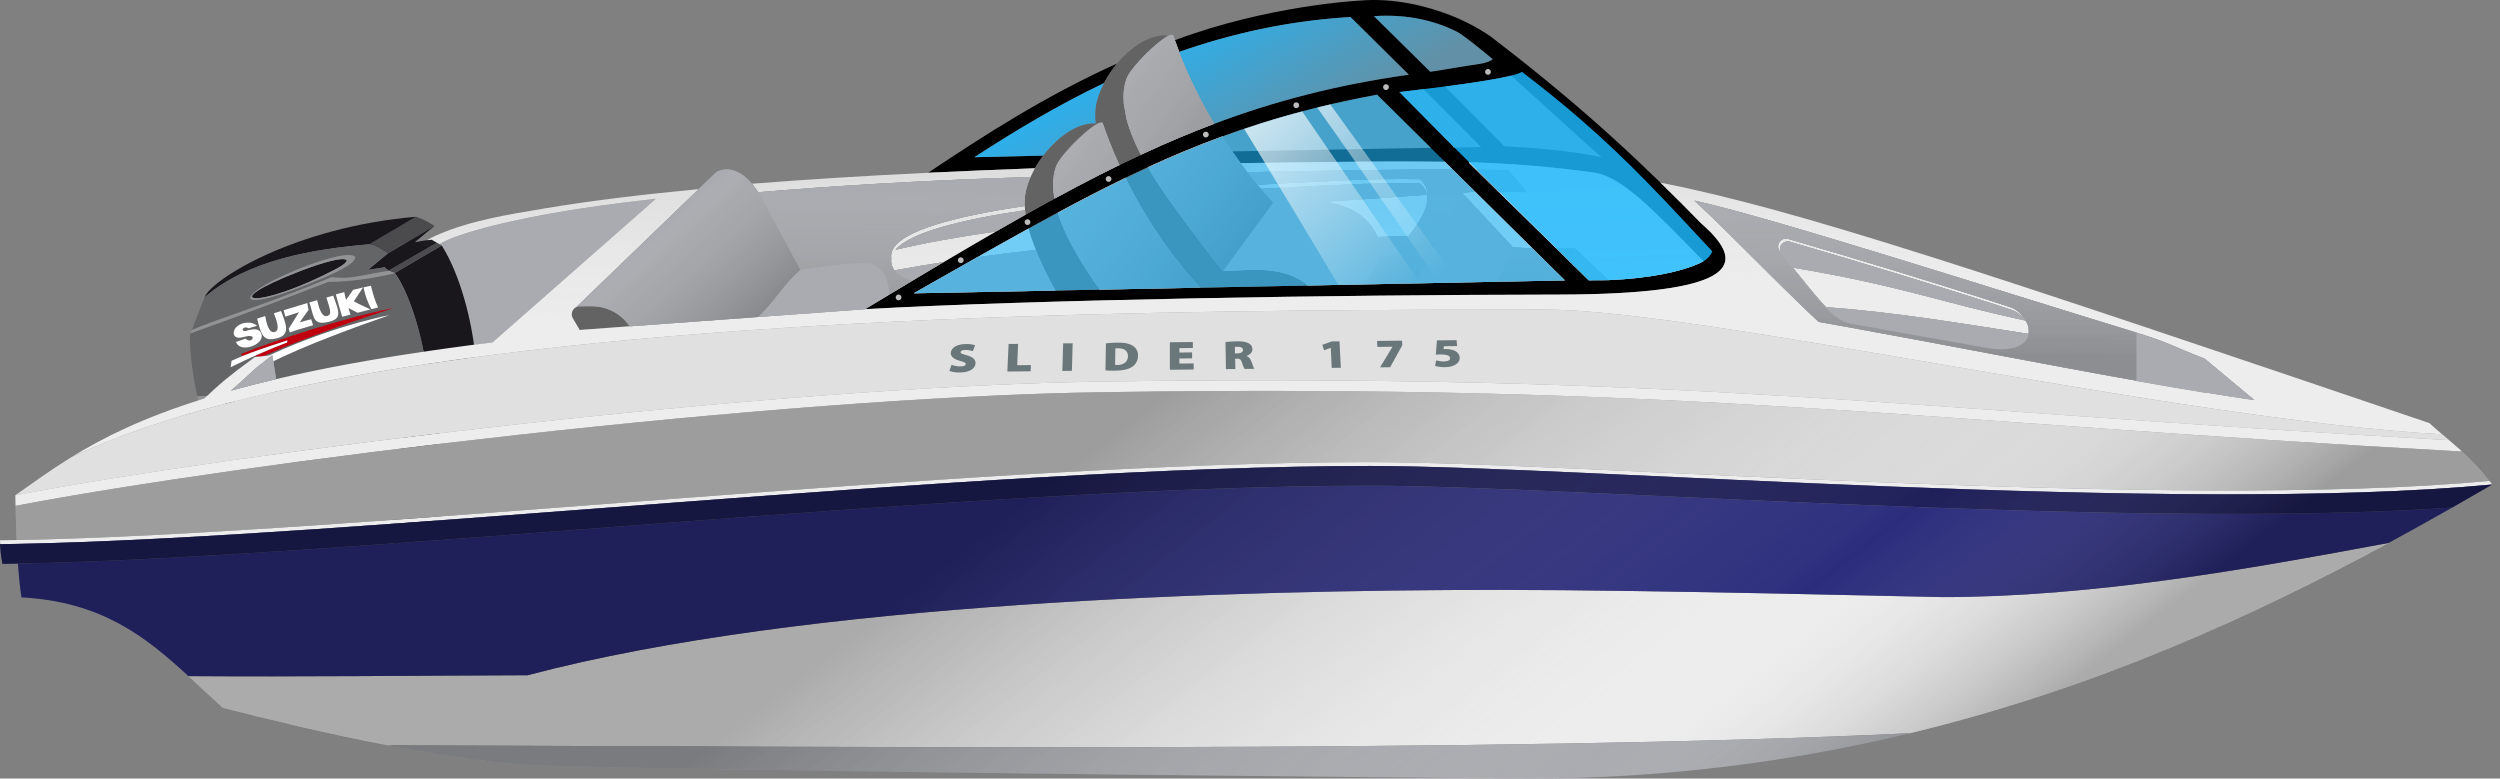 <svg width="289" height="90" viewBox="0 0 289 90" fill="none" xmlns="http://www.w3.org/2000/svg">
<rect x="0" y="0" width="289" height="90" fill="#808080" stroke="none"/>
<path d="M75.808 22.984C70.206 23.614 64.597 24.372 59.089 25.593C56.995 26.055 54.909 26.589 52.881 27.29C52.005 27.589 51.163 27.98 50.37 28.457C50.571 28.595 45.454 31.403 45.638 31.554C45.881 31.749 49.155 40.34 49.379 40.553L56.932 39.581L67.007 30.726L75.808 22.984Z" fill="#A9ABB0"/>
<path d="M50.497 28.051L44.921 31.271C44.941 31.282 44.994 31.311 45.014 31.32C45.077 31.353 45.165 31.39 45.228 31.417C45.362 31.469 45.503 31.515 45.632 31.552L51.051 28.376L50.497 28.051Z" fill="#4B4B4D"/>
<path d="M50.228 26.112C49.631 25.753 49.275 25.48 48.091 25.044L42.681 28.236C43.493 28.521 43.806 28.684 44.819 29.304L50.228 26.112Z" fill="#4B4B4D"/>
<path d="M54.921 41.012L55.072 42.747C55.022 42.168 54.973 41.589 54.921 41.012Z" fill="#1A171C"/>
<path d="M47.798 48.658C45.256 52.102 44.646 56.471 45.228 60.735L51.016 59.787L45.227 60.736C45.481 62.153 45.58 62.698 45.614 62.886V62.896V62.908V62.934V62.95V62.959V62.975L51.026 59.783C50.031 55.151 49.888 50.101 52.431 46.115C50.346 47.359 49.811 47.742 47.798 48.658ZM45.617 62.91V62.923V62.91Z" fill="#1A171C"/>
<path d="M51.06 28.378L45.641 31.554C47.693 34.422 49.18 40.653 49.511 44.203L54.923 41.012C54.556 37.085 53.19 31.721 51.063 28.379L51.06 28.378Z" fill="#1A171C"/>
<path d="M49.898 27.705C48.997 27.797 48.554 27.892 47.948 28L50.234 26.111L44.783 29.337L42.539 31.193L44.49 30.898C44.609 31.05 44.757 31.176 44.924 31.271L50.5 28.051L49.898 27.705Z" fill="#1A171C"/>
<path d="M45.233 31.419C44.655 31.182 45.356 31.488 45.638 31.554C45.509 31.517 45.368 31.471 45.234 31.419H45.233Z" fill="#1A171C"/>
<path d="M35.562 46.489C34.927 46.595 34.998 47.535 35.646 47.535C36.404 47.535 36.305 46.365 35.562 46.489Z" fill="#1A171C"/>
<path d="M34.674 31.345C24.526 35.29 29.78 35.843 38.735 31.152C39.055 30.988 40.112 30.432 40.08 30.079C39.56 29.499 35.403 31.058 34.674 31.345Z" fill="#1A171C"/>
<path d="M48.069 25.064L48.081 25.057H48.09C34.167 26.24 24.459 32.266 23.636 34.382C28.631 30.068 36.099 28.808 42.68 28.249L48.069 25.064Z" fill="#1A171C"/>
<path d="M21.322 48.168C21.424 48.651 21.559 49.126 21.727 49.59C23.581 49.22 25.328 48.928 27.105 48.603L27.295 48.569C27.851 48.142 28.621 47.508 28.239 47.023L21.322 48.168Z" fill="#1A171C"/>
<path d="M26.239 46.172C24.544 46.338 22.86 46.602 21.195 46.963C21.195 47.048 21.195 47.133 21.204 47.217C23.369 46.961 25.542 46.769 27.723 46.641C27.248 46.428 26.75 46.271 26.239 46.172Z" fill="#1A171C"/>
<path d="M54.921 41.012L49.509 44.209C49.153 40.392 47.84 34.705 45.651 31.58C43.427 32.114 40.634 32.564 37.934 32.585C33.385 34.344 26.662 36.897 22.036 38.522C22.009 38.595 21.981 38.667 21.952 38.736C21.915 40.933 22.351 43.688 22.807 45.818C31.01 45.384 41.295 44.801 49.508 44.207C49.604 45.307 49.599 45.242 49.808 47.677L55.22 44.484L54.921 41.012Z" fill="#646567"/>
<path d="M27.252 48.604L27.298 48.569L27.108 48.603C26.303 48.75 25.495 48.892 24.689 49.036C25.162 49.496 25.614 50.006 26.061 50.498C29.304 50.945 31.512 52.821 33.084 55.478C34.559 57.984 45.24 60.809 45.227 60.736C45.227 60.202 43.951 53.868 47.797 48.658C41.732 48.662 33.29 48.655 27.252 48.604Z" fill="#646567"/>
<path d="M38.316 32.047C40.603 32.302 41.201 31.913 44.986 31.306C44.791 31.209 44.621 31.069 44.487 30.898L42.534 31.193L44.822 29.303C43.783 28.674 43.466 28.515 42.685 28.235C36.097 28.794 28.631 30.058 23.641 34.368C23.133 35.618 22.669 36.89 22.18 38.149C25.239 36.815 30.011 35.504 38.316 32.047ZM34.46 31.122C35.489 30.705 40.445 28.819 41.06 29.734C41.108 30.493 38.425 31.656 37.725 31.965C26.36 36.906 26.817 34.218 34.46 31.122Z" fill="#646567"/>
<path d="M27.72 46.641C25.542 46.769 23.369 46.961 21.201 47.217C21.216 47.536 21.256 47.855 21.319 48.168L28.238 47.023C28.095 46.861 27.918 46.73 27.72 46.641Z" fill="#646567"/>
<path d="M29.374 41.173C31.017 40.44 32.501 39.838 33.188 39.588C33.198 39.508 33.205 39.427 33.22 39.346C31.518 39.914 29.811 40.444 28.148 41.112H27.92C27.907 41.044 27.895 40.977 27.883 40.91C31.397 39.493 39.381 36.819 45.544 35.588C42.534 36.551 35.166 39.022 30.244 41.259C29.958 41.219 29.666 41.195 29.374 41.173Z" fill="#C0000F"/>
<path d="M42.933 35.744C42.499 34.956 42.193 34.103 42.025 33.219C42.321 33.151 42.605 33.086 42.88 33.027C43.108 33.953 43.319 34.709 43.71 35.545L42.933 35.744ZM40.512 36.37C40.435 36.114 40.356 35.859 40.279 35.604C40.63 35.794 40.983 35.979 41.341 36.153C41.861 36.018 42.364 35.888 42.831 35.77C42.19 35.46 41.532 35.188 40.907 34.831C41.268 34.302 41.603 33.757 41.968 33.229C41.602 33.313 41.22 33.405 40.823 33.506C40.543 33.889 40.288 34.288 40.007 34.672C39.926 34.373 39.852 34.073 39.794 33.77C39.473 33.853 39.152 33.94 38.824 34.03C39.044 34.897 39.29 35.762 39.559 36.617C39.878 36.536 40.196 36.452 40.512 36.37ZM37.65 37.274C39.712 36.937 39.172 36.033 38.522 34.177C38.263 34.249 38 34.322 37.732 34.397C38.116 35.689 38.486 36.417 37.742 36.539C37.164 36.633 36.835 35.488 36.668 34.7C36.367 34.785 36.062 34.875 35.752 34.967C36.291 36.406 36.08 37.53 37.65 37.274ZM28.789 42.246C29.732 42.126 30.606 42.032 31.223 41.967C34.744 40.11 41.514 37.64 45.047 36.424C40.652 37.29 34.212 39.379 28.789 42.246ZM34.56 36.091C34.174 36.718 33.779 37.372 33.372 37.998C33.414 38.144 33.456 38.29 33.498 38.436C33.97 38.249 34.967 37.947 36.197 37.599C36.118 37.37 36.041 37.139 35.969 36.906C35.525 37.013 35.085 37.129 34.651 37.271C34.907 36.879 35.233 36.408 35.67 35.822C35.603 35.526 35.564 35.288 35.526 35.033C34.652 35.291 33.739 35.567 32.797 35.86C32.855 36.111 32.916 36.359 32.981 36.608C33.507 36.43 34.033 36.258 34.558 36.093L34.56 36.091ZM31.649 39.18C33.573 38.86 33.215 37.824 32.489 35.956L31.66 36.217C31.935 36.964 32.479 38.263 31.691 38.392C31.06 38.499 30.795 37.324 30.657 36.536C30.351 36.633 30.041 36.734 29.73 36.835C30.169 38.689 30.457 39.374 31.647 39.18H31.649ZM33.19 39.588C33.2 39.508 33.207 39.427 33.222 39.346C31.099 40.054 28.854 40.739 26.77 41.705C26.731 41.951 26.7 42.2 26.664 42.447C28.913 41.325 31.866 40.07 33.188 39.588H33.19ZM27.841 39.026C28.1 38.984 28.37 38.896 28.566 38.865C29.8 38.658 29.007 39.826 28.396 39.148L27.274 39.528C27.786 40.874 30.434 39.871 30.251 38.75C30.068 37.629 28.632 38.216 28.434 38.25C27.731 38.365 28.085 37.577 28.745 37.955C29.061 37.841 29.387 37.754 29.721 37.669C29.361 37.334 28.825 37.242 28.325 37.323C26.76 37.576 26.601 39.237 27.839 39.026H27.841Z" fill="white"/>
<path d="M49.509 44.209C41.287 44.804 30.994 45.383 22.808 45.82C22.867 46.09 22.927 46.354 22.988 46.619C23.993 46.439 25.139 46.28 26.24 46.177C28.984 46.757 28.722 47.482 27.298 48.573L27.252 48.608C33.296 48.66 41.745 48.666 47.799 48.663C48.477 48.354 49.146 48.022 49.811 47.679C49.587 45.145 49.581 45.03 49.509 44.209ZM35.646 47.535C34.999 47.535 34.927 46.591 35.562 46.489C36.306 46.365 36.404 47.535 35.646 47.535Z" fill="#929395"/>
<path d="M37.725 31.969C38.418 31.668 41.108 30.499 41.06 29.738C40.447 28.819 35.489 30.705 34.46 31.127C26.631 34.293 26.61 36.798 37.725 31.969ZM34.879 31.265C37.329 30.327 39.714 29.67 40.082 30.079C40.114 30.433 39.054 30.989 38.737 31.152C29.737 35.866 24.43 35.239 34.879 31.265Z" fill="#929395"/>
<path d="M37.939 32.58C40.638 32.559 43.432 32.108 45.656 31.575C45.652 31.568 45.648 31.561 45.643 31.554C45.426 31.505 45.217 31.427 45.021 31.322L44.992 31.308C41.225 31.913 40.61 32.304 38.322 32.049C30.014 35.508 25.248 36.816 22.185 38.157C22.138 38.278 22.091 38.399 22.043 38.519C26.661 36.892 33.384 34.339 37.939 32.58Z" fill="#929395"/>
<path d="M284.542 52.129C285.717 53.19 286.799 54.349 287.777 55.593C251.073 59.01 182.405 53.419 158.407 53.419C113.123 53.419 41.279 61.703 1.915 62.428C1.86 61.126 1.825 59.811 1.796 58.477C27.904 53.489 89.191 45.899 127.652 45.332C195.339 44.335 221.25 48.73 284.487 52.187L284.542 52.129ZM8.18 52.896C5.766 54.391 3.768 55.862 1.773 57.255C27.864 52.266 89.178 44.672 127.652 44.102C194.824 43.112 220.854 47.432 283.049 50.876L283.072 50.849C282.826 50.641 282.577 50.43 282.324 50.213C251.805 48.505 196.679 35.788 178.604 35.788C143.222 35.788 90.253 36.02 49.924 41.992C33.062 44.492 18.41 47.99 8.178 52.896H8.18Z" fill="#DADADA"/>
<path d="M224.57 69.025C223.147 69.025 191.348 68.192 173.38 68.192C142.777 68.192 93.069 69.567 60.983 78.059C48.8 78.092 34.393 78.254 21.789 78.158C23.089 79.354 24.386 80.593 25.751 81.821C30.613 83.055 37.486 84.754 44.858 86.16C96.424 86.294 173.065 87.038 220.796 84.761C242.311 79.562 260.573 71.174 276.124 62.764C259.854 65.803 241.809 69.025 224.57 69.025Z" fill="#EDEDED"/>
<path d="M44.858 86.159C96.424 86.294 173.065 87.037 220.796 84.76C206.347 88.255 191.532 90.014 176.666 90C171.944 90 66.642 89.004 59.631 88.343C54.776 87.884 49.709 87.086 44.858 86.159Z" fill="#A9ABB0"/>
<path d="M197.928 27.041L197.874 26.984C197.767 26.87 197.66 26.756 197.538 26.643C197.272 26.379 196.989 26.116 196.693 25.855C195.071 24.194 193.498 22.621 191.949 21.114C188.154 17.419 184.506 14.115 180.647 10.876C177.992 8.65 175.24 6.452 172.272 4.181C170.817 3.197 169.256 2.38 167.619 1.744C164.849 0.673 161.051 -0.28 157.131 0.076C157.131 0.076 146.676 0.589 135.82 4.647C135.979 5.096 136.141 5.547 136.319 5.999C142.337 3.889 148.903 2.398 156.115 1.969L162.86 8.635C154.592 9.803 147.431 11.65 140.377 14.305C137.685 15.317 135.009 16.447 132.293 17.703L132.263 17.717L131.887 17.892C131.063 18.275 130.234 18.671 129.4 19.079L129.429 19.141L129.263 19.146C128.521 19.509 127.772 19.883 127.019 20.267C125.344 21.117 123.64 22.014 121.904 22.96L120.988 23.46C120.598 23.674 120.206 23.89 119.813 24.11C119.397 24.34 118.979 24.574 118.559 24.81C117.433 25.441 116.289 26.092 115.125 26.762C113.175 27.884 111.16 29.063 109.081 30.299C108.089 30.886 107.08 31.487 106.053 32.1L105.479 32.445C104.617 32.96 103.741 33.486 102.852 34.022C101.913 34.586 100.958 35.161 99.987 35.747C109.308 35.222 123.143 34.78 138.795 34.48C151.841 34.231 166.153 34.079 180.166 34.06C200.699 34.022 201.273 30.609 197.928 27.041ZM185.164 18.178C180.996 17.299 176.474 17.07 173.892 16.906L167.087 10.05L167.081 10C169.566 9.68 172.886 9.197 174.698 8.75C178.86 12.468 184.586 17.782 185.164 18.173V18.178ZM158.829 1.867C162.783 1.6 165.996 2.445 168.422 3.671C169.152 4.041 171.001 5.542 172.566 6.848C172.246 7.102 171.704 7.299 170.879 7.414C169.036 7.672 167.117 8.038 165.337 8.297L158.829 1.867ZM164.553 10.308L171.209 16.997L167.973 17.052V16.901L161.775 10.643L164.553 10.308ZM173.127 32.569L163.7 32.757L157.857 32.873L151.19 33.004L138.732 33.251L127.137 33.481L122.008 33.583L105.631 33.903L107.503 32.835L108.217 32.429C109.867 31.492 111.462 30.587 113.001 29.716C115.05 28.558 117.01 27.459 118.904 26.414L119.287 26.201C120.3 25.643 121.295 25.102 122.273 24.576C122.922 24.225 123.566 23.882 124.203 23.547C124.603 23.334 125.001 23.127 125.395 22.921C126.998 22.089 128.56 21.3 130.105 20.551C130.383 20.416 130.66 20.283 130.937 20.151C131.522 19.872 132.106 19.597 132.688 19.329C132.938 19.213 133.189 19.098 133.436 18.985C134.488 18.508 135.537 18.05 136.585 17.61C138.141 16.956 139.701 16.342 141.287 15.765C146.761 13.76 152.494 12.187 159.187 10.944L165.404 17.088C159.778 17.186 150.938 17.342 142.44 17.499C142.754 17.954 143.075 18.406 143.402 18.854C150.497 18.759 157.716 18.663 159.817 18.663C162.389 18.663 164.769 18.663 167.025 18.695L167.922 19.581L170.511 22.144L177.17 28.725L180.9 32.411L173.127 32.569ZM196.495 30.421C194.396 31.382 190.846 32.167 185.947 32.385L183.655 32.398L181.784 30.564L179.929 28.743L173.403 22.343L170.669 19.666L169.79 18.805L169.842 18.753C174.647 18.892 179.441 19.289 184.203 19.942C187.56 20.424 191.177 24.343 196.921 30.193C196.783 30.278 196.639 30.354 196.492 30.421H196.495Z" fill="black"/>
<path d="M120.599 17.986C117.356 18.056 114.47 18.12 112.635 18.173C117.2 15.215 122.163 12.215 127.62 9.607C128.046 8.8 128.556 8.039 129.142 7.338C120.814 11.081 113.57 15.769 107.289 19.973C111.471 19.77 115.624 19.597 119.636 19.453C119.923 18.942 120.245 18.452 120.599 17.986Z" fill="black"/>
<path d="M151.187 33.004L138.728 33.251C138.414 32.908 138.104 32.56 137.799 32.206C137.664 32.054 137.532 31.9 137.403 31.745C136.319 30.463 135.296 29.124 134.34 27.747C133.681 26.799 133.054 25.833 132.458 24.851C132.056 24.186 131.668 23.517 131.296 22.843L131.04 22.375C130.714 21.772 130.402 21.166 130.103 20.559C130.381 20.425 130.658 20.292 130.935 20.16C131.52 19.88 132.104 19.606 132.686 19.338C132.84 19.604 132.999 19.872 133.161 20.131C133.569 20.794 133.994 21.45 134.429 22.088C134.535 22.244 134.641 22.4 134.75 22.555C135.223 23.238 135.7 23.903 136.168 24.539C136.987 25.653 137.771 26.68 138.455 27.578C138.64 27.824 138.816 28.058 138.983 28.282C139.745 29.306 140.508 30.277 141.392 31.336C142.047 31.336 142.856 31.268 143.743 31.229C144.894 31.17 146.18 31.151 147.45 31.366C148.775 31.584 150.077 32.059 151.187 33.004ZM131.803 17.726L128.836 17.798C129.017 18.225 129.205 18.652 129.4 19.079C130.235 18.671 131.064 18.276 131.887 17.892C131.858 17.833 131.831 17.784 131.803 17.726ZM129.142 7.335C128.556 8.038 128.046 8.801 127.621 9.611C127.221 10.354 126.922 11.147 126.731 11.97C126.582 12.724 126.557 13.498 126.658 14.26C124.575 14.138 122.262 15.803 120.621 17.96L121.133 17.947L120.621 17.96L120.599 17.989C120.245 18.455 119.924 18.946 119.637 19.456C119.452 19.784 119.283 20.121 119.132 20.466C118.894 21 118.709 21.555 118.579 22.125C118.464 22.681 118.423 23.25 118.457 23.817C118.464 23.976 118.477 24.138 118.493 24.303C118.509 24.469 118.531 24.64 118.558 24.814C118.978 24.577 119.396 24.344 119.812 24.113C120.207 23.893 120.599 23.677 120.987 23.464L121.903 22.963L121.765 22.173C121.707 21.579 121.719 20.98 121.8 20.389C121.85 20.044 121.93 19.703 122.039 19.371C122.054 19.326 122.069 19.28 122.085 19.235C122.202 18.907 122.512 18.448 122.917 17.938L122.946 17.904C123.987 16.622 125.672 15.031 126.676 14.428C126.768 14.373 126.853 14.326 126.932 14.289C127.228 14.147 127.432 14.134 127.488 14.301C127.879 15.451 128.324 16.613 128.82 17.777L128.832 17.805L131.8 17.734L131.792 17.717C131.096 16.355 130.535 14.988 130.205 13.673L129.917 12.018C129.827 11.028 129.899 10.027 130.238 9.081C130.375 8.757 130.554 8.452 130.772 8.175C131.325 7.419 132.195 6.484 133.047 5.693C133.824 4.973 134.587 4.372 135.087 4.134C133.085 3.854 130.828 5.319 129.142 7.338V7.335ZM126.364 32.366C125.497 31.109 124.696 29.807 123.962 28.468C123.492 27.606 123.073 26.718 122.709 25.807C122.546 25.396 122.401 24.988 122.275 24.583C121.296 25.108 120.301 25.65 119.289 26.207L118.906 26.421C119.14 27.259 119.421 28.084 119.749 28.89C120.255 30.139 120.826 31.36 121.458 32.55C121.542 32.711 121.628 32.87 121.714 33.033C121.812 33.216 121.913 33.398 122.013 33.582L127.143 33.48C126.994 33.271 126.845 33.057 126.697 32.839L126.364 32.366ZM68.41 35.396L67.009 35.403C66.882 35.403 66.757 35.43 66.641 35.481C66.522 35.533 66.415 35.611 66.327 35.707C66.239 35.804 66.173 35.918 66.133 36.042C66.092 36.166 66.079 36.297 66.093 36.426C66.107 36.556 66.148 36.681 66.214 36.794L67.007 38.145L72.793 37.724C72.311 37.004 71.659 36.415 70.894 36.009C70.13 35.602 69.276 35.392 68.41 35.396Z" fill="#646363"/>
<path d="M287.777 55.593C251.073 59.01 182.405 53.419 158.407 53.419C113.123 53.419 41.279 61.703 1.915 62.428C1.268 62.439 0.63 62.449 0 62.457C0.01 62.605 0.02 62.756 0.034 62.908C0.658 62.899 1.292 62.889 1.935 62.878C41.303 62.151 113.13 53.87 158.407 53.87C182.477 53.87 251.49 59.489 288.107 56.013C287.995 55.868 287.884 55.729 287.777 55.593Z" fill="#EDEDED"/>
<path d="M127.652 45.335C195.339 44.338 221.251 48.733 284.487 52.19L284.543 52.129C284.052 51.684 283.569 51.275 283.072 50.847L283.05 50.875C220.852 47.431 194.824 43.111 127.652 44.101C89.179 44.668 27.864 52.261 1.771 57.25C1.779 57.66 1.787 58.069 1.797 58.476C27.905 53.492 89.191 45.902 127.652 45.335Z" fill="#EDEDED"/>
<path d="M159.243 27.39C160.316 27.367 161.388 27.333 162.459 27.29L162.855 27.274C163.906 25.916 165.056 24.269 164.993 22.858C164.993 22.813 164.987 22.769 164.983 22.726C164.976 22.654 164.965 22.583 164.95 22.512C161.31 22.785 157.285 23.046 153.048 23.332C156.482 23.813 158.244 25.21 159.243 27.39Z" fill="#EDEDED"/>
<path d="M164.993 22.367C164.965 21.756 164.711 21.192 164.122 20.71C161.271 20.655 158.403 20.716 155.535 20.845C152.72 20.972 149.215 21.136 145.359 21.356C145.491 21.512 145.622 21.668 145.754 21.823C149.454 21.616 152.817 21.459 155.535 21.337C158.403 21.206 161.271 21.146 164.122 21.2C164.546 21.524 164.839 21.989 164.95 22.51C164.965 22.511 164.979 22.511 164.994 22.51C164.996 22.461 164.995 22.414 164.993 22.367Z" fill="#EDEDED"/>
<path d="M119.131 20.463C119.282 20.118 119.451 19.781 119.637 19.453C115.622 19.597 111.472 19.773 107.289 19.973C100.44 20.305 93.503 20.72 86.927 21.241C87.188 21.552 87.427 21.881 87.643 22.224C96.986 21.427 107.66 20.812 119.131 20.463Z" fill="#EDEDED"/>
<path d="M178.604 35.79C196.678 35.79 251.809 48.504 282.323 50.216C281.851 49.815 281.361 49.39 280.839 48.91C229.447 31.471 207.841 24.24 191.948 21.113C193.497 22.62 195.07 24.193 196.692 25.854C196.988 26.115 197.271 26.378 197.537 26.642C197.657 26.738 197.767 26.845 197.867 26.962C197.888 26.986 197.907 27.01 197.926 27.035C201.271 30.602 200.697 34.015 180.161 34.053C166.148 34.073 151.84 34.224 138.79 34.473C123.138 34.773 109.303 35.215 99.982 35.741L87.641 36.638L72.786 37.717L67.007 38.144L66.219 36.794C66.153 36.681 66.112 36.556 66.098 36.426C66.084 36.297 66.098 36.166 66.138 36.041C66.179 35.918 66.245 35.803 66.332 35.707C66.42 35.61 66.527 35.533 66.647 35.481L80.753 21.881L80.741 21.867C74.756 22.442 68.78 23.116 62.854 24.11C58.713 24.806 54.296 25.508 50.426 27.217C50.06 27.379 49.703 27.562 49.358 27.765L49.906 27.702L50.794 28.213C51.464 27.845 52.165 27.535 52.888 27.287C54.919 26.585 57.003 26.054 59.096 25.59C64.605 24.368 70.211 23.611 75.816 22.981L67.007 30.726L56.936 39.581C55.194 39.794 53.515 40.012 51.897 40.235C51.136 40.34 50.388 40.447 49.652 40.556C42.684 41.568 36.855 42.668 31.922 43.824C30.058 44.262 28.321 44.707 26.7 45.159C29.094 43.12 28.892 43.014 31.495 41.052C30.896 41.113 30.296 41.178 29.696 41.25L29.461 41.277C27.822 42.473 26.814 43.252 26.057 43.878C25.095 44.672 24.539 45.222 23.612 46.07C16.508 48.278 11.863 50.616 8.178 52.896C18.41 47.99 33.062 44.492 49.923 41.995C90.252 36.024 143.221 35.79 178.604 35.79ZM195.877 23.189C204.435 25.041 229.925 33.24 246.974 38.447C250.959 39.664 250.96 39.961 254.854 41.455L254.917 41.507L260.603 46.249C258.764 45.98 256.863 45.683 254.917 45.366C252.345 44.947 249.688 44.491 246.974 44.009C236.309 42.117 224.751 39.832 213.882 37.861C212.657 37.637 211.44 37.419 210.231 37.206C209.676 36.688 209.095 36.138 208.498 35.561C207.002 34.123 205.399 32.536 203.807 30.947C200.936 28.084 198.077 25.218 195.877 23.192V23.189Z" fill="#EDEDED"/>
<path d="M210.625 35.01C210.777 35.172 210.946 35.34 211.117 35.507C218.859 36.068 226.559 37.355 234.228 38.553L234.505 38.597C234.585 38.056 234.458 37.506 234.149 37.054L234.123 37.049C223.716 34.8 219.832 33.044 207.25 30.933C208.626 32.642 210.044 34.385 210.625 35.01Z" fill="#EDEDED"/>
<path d="M205.811 29.162C205.761 29.029 205.743 28.887 205.757 28.745C205.771 28.604 205.817 28.468 205.893 28.348C205.991 28.181 206.142 28.051 206.321 27.977C206.5 27.902 206.698 27.888 206.886 27.936C215.35 30.404 225.281 33.429 232.455 35.79C233.1 35.994 233.663 36.396 234.066 36.939C233.675 36.23 233.024 35.701 232.25 35.463C225.078 33.103 215.148 30.078 206.684 27.609C206.496 27.561 206.298 27.576 206.119 27.649C205.939 27.724 205.789 27.854 205.689 28.02C205.587 28.184 205.538 28.375 205.55 28.568C205.562 28.76 205.633 28.944 205.755 29.094L205.811 29.162Z" fill="#EDEDED"/>
<path d="M170.72 19.618C172.051 19.636 173.267 19.662 174.353 19.697L176.493 22.211L173.481 22.182C173.466 22.222 173.453 22.263 173.438 22.305L173.4 22.343L179.927 28.744L179.939 28.73H182.055L185.944 32.386C190.843 32.172 194.393 31.38 196.492 30.422C196.639 30.355 196.782 30.278 196.92 30.193C191.176 24.344 187.558 20.425 184.202 19.942C179.44 19.289 174.646 18.892 169.841 18.753L169.789 18.805L170.669 19.666L170.72 19.618Z" fill="#EDEDED"/>
<path d="M177.17 28.729L170.513 22.15H170.512L169.012 22.29L174.901 28.589L177.17 28.729Z" fill="#EDEDED"/>
<path d="M167.923 19.591L167.026 18.704C164.77 18.678 162.39 18.672 159.818 18.672C157.717 18.672 150.498 18.768 143.403 18.863C143.663 19.214 143.926 19.562 144.193 19.909C153.077 19.732 163.093 19.562 167.923 19.591Z" fill="#EDEDED"/>
<path d="M118.902 26.422C117.009 27.466 115.049 28.566 112.999 29.723C115.23 29.414 117.479 29.137 119.745 28.892C119.417 28.085 119.136 27.26 118.902 26.422Z" fill="#EDEDED"/>
<path d="M103.391 31.254C103.529 31.229 103.666 31.203 103.804 31.18C105.554 30.866 107.312 30.572 109.078 30.299C111.162 29.063 113.177 27.884 115.122 26.762C110.882 27.366 106.947 28.063 103.512 28.879C105.212 26.873 111.078 25.396 118.491 24.3C118.475 24.135 118.462 23.973 118.455 23.814C110.362 25.014 104.121 26.668 103.146 28.968C103.049 29.192 103.004 29.433 103.014 29.676C103.014 29.738 103.023 29.8 103.03 29.86C103.015 29.962 103.01 30.064 103.014 30.166C103.025 30.559 103.156 30.939 103.391 31.254Z" fill="#EDEDED"/>
<path d="M254.917 41.51V41.544L254.854 41.492C250.96 39.997 250.959 39.701 246.974 38.483V38.45C229.925 33.243 204.44 25.044 195.876 23.192C198.077 25.221 200.936 28.088 203.807 30.95C205.402 32.539 207.005 34.126 208.501 35.565C209.098 36.14 209.676 36.691 210.234 37.21C211.44 37.424 212.657 37.642 213.885 37.865C224.753 39.835 236.312 42.12 246.977 44.012V44.045C249.691 44.528 252.348 44.983 254.92 45.404V45.37C256.868 45.69 258.768 45.983 260.606 46.253L254.917 41.51ZM205.892 28.348C205.817 28.468 205.771 28.604 205.757 28.745C205.742 28.887 205.761 29.029 205.811 29.162L205.755 29.094C205.634 28.944 205.562 28.76 205.551 28.568C205.539 28.375 205.588 28.184 205.69 28.02C205.79 27.854 205.94 27.724 206.119 27.649C206.299 27.576 206.497 27.561 206.685 27.609C215.148 30.078 225.077 33.101 232.254 35.463C233.028 35.701 233.679 36.23 234.07 36.939C233.667 36.396 233.103 35.994 232.459 35.79C225.285 33.429 215.36 30.405 206.89 27.936C206.702 27.887 206.502 27.901 206.322 27.975C206.142 28.049 205.991 28.18 205.892 28.348ZM234.505 38.599L234.227 38.556C226.558 37.357 218.859 36.07 211.117 35.508C210.942 35.342 210.777 35.174 210.625 35.012C210.044 34.391 208.626 32.644 207.248 30.94C219.829 33.049 223.715 34.804 234.122 37.054L234.148 37.059C234.456 37.509 234.583 38.058 234.505 38.597V38.599Z" fill="#A8A8A7"/>
<path d="M137.403 31.745C136.318 30.463 135.296 29.124 134.34 27.747C133.681 26.799 133.054 25.833 132.458 24.851C132.056 24.186 131.668 23.517 131.296 22.843L131.04 22.375C130.714 21.771 130.401 21.166 130.103 20.559C128.558 21.307 126.993 22.098 125.393 22.93C124.999 23.136 124.601 23.343 124.201 23.555C123.564 23.891 122.92 24.234 122.271 24.585C122.396 24.99 122.541 25.398 122.704 25.809C123.069 26.72 123.488 27.608 123.958 28.47C124.692 29.809 125.493 31.11 126.359 32.368L126.688 32.845C126.837 33.058 126.985 33.272 127.134 33.485L138.728 33.255C138.413 32.912 138.103 32.564 137.799 32.21C137.664 32.055 137.532 31.9 137.403 31.745Z" fill="#A8A8A7"/>
<path d="M179.939 28.729L179.926 28.743L181.78 30.564L183.652 32.398L185.944 32.384L182.055 28.729H179.939Z" fill="#A8A8A7"/>
<path d="M174.901 28.589L169.012 22.289L170.508 22.149L167.919 19.586C163.089 19.558 153.072 19.727 144.194 19.907C143.927 19.561 143.663 19.212 143.404 18.861C143.074 18.414 142.754 17.963 142.442 17.506C142.045 16.937 141.661 16.359 141.289 15.772C139.707 16.35 138.147 16.964 136.587 17.617C135.537 18.058 134.488 18.516 133.439 18.993C133.188 19.106 132.937 19.22 132.69 19.337C132.844 19.602 133.004 19.87 133.165 20.13C133.573 20.793 133.999 21.449 134.433 22.087C134.539 22.243 134.646 22.399 134.754 22.554C135.228 23.237 135.704 23.902 136.172 24.538C136.991 25.652 137.775 26.679 138.459 27.577C138.644 27.823 138.82 28.056 138.987 28.281C139.749 29.305 140.512 30.276 141.396 31.335C142.051 31.335 142.86 31.267 143.747 31.228C144.898 31.169 146.185 31.15 147.454 31.365C148.776 31.587 150.078 32.062 151.188 33.007L157.855 32.876L163.698 32.76L173.127 32.569L180.903 32.416L177.17 28.725L174.901 28.589ZM162.855 27.274C162.723 27.28 162.591 27.286 162.459 27.29C161.39 27.335 160.318 27.368 159.243 27.39C158.244 25.21 156.482 23.815 153.045 23.332C157.282 23.05 161.307 22.785 164.947 22.512C164.836 21.991 164.542 21.526 164.118 21.202C161.267 21.149 158.4 21.209 155.531 21.338C152.814 21.462 149.451 21.619 145.751 21.826C145.618 21.671 145.487 21.515 145.355 21.358C149.211 21.138 152.717 20.975 155.531 20.848C158.4 20.718 161.267 20.657 164.118 20.712C164.707 21.192 164.962 21.758 164.989 22.369C164.989 22.416 164.989 22.463 164.989 22.509C164.989 22.58 164.986 22.652 164.979 22.723C164.979 22.765 164.986 22.81 164.988 22.855C165.056 24.269 163.906 25.916 162.855 27.274Z" fill="#A8A8A7"/>
<path d="M173.438 22.304C173.452 22.262 173.466 22.221 173.481 22.181L176.493 22.21L174.348 19.697C173.267 19.662 172.051 19.636 170.715 19.618L170.667 19.666L173.395 22.342L173.438 22.304Z" fill="#A8A8A7"/>
<path d="M130.208 13.668C130.538 14.984 131.099 16.351 131.795 17.712L131.803 17.729C131.831 17.784 131.858 17.836 131.887 17.892L132.263 17.717L132.293 17.703C135.009 16.447 137.685 15.317 140.377 14.305C138.794 11.655 137.435 8.876 136.316 5.999C136.142 5.547 135.975 5.096 135.817 4.647C135.757 4.477 135.699 4.31 135.642 4.141C135.585 3.972 135.381 3.987 135.084 4.129C134.584 4.367 133.821 4.969 133.044 5.688C132.189 6.48 131.321 7.415 130.769 8.171C130.551 8.448 130.371 8.752 130.234 9.077C129.896 10.023 129.824 11.023 129.914 12.013L130.208 13.668Z" fill="#A8A8A7"/>
<path d="M121.905 22.959C123.643 22.014 125.348 21.116 127.02 20.266C127.772 19.882 128.52 19.509 129.264 19.145L129.401 19.078C129.206 18.651 129.017 18.224 128.837 17.797L128.824 17.769C128.328 16.604 127.883 15.442 127.492 14.292C127.437 14.126 127.232 14.138 126.936 14.28C126.857 14.318 126.772 14.365 126.68 14.419C125.676 15.022 123.991 16.61 122.95 17.895L122.921 17.93C122.512 18.439 122.206 18.899 122.089 19.227C122.073 19.271 122.058 19.317 122.043 19.362C121.934 19.694 121.854 20.035 121.805 20.381C121.723 20.972 121.711 21.57 121.769 22.164L121.905 22.959Z" fill="#A8A8A7"/>
<path d="M121.451 32.551C120.819 31.361 120.248 30.14 119.741 28.892C117.474 29.137 115.226 29.414 112.996 29.723C111.455 30.595 109.86 31.499 108.212 32.437L107.498 32.843L105.626 33.91L122.003 33.59C121.902 33.406 121.802 33.225 121.703 33.041C121.617 32.873 121.534 32.712 121.451 32.551Z" fill="#A8A8A7"/>
<path d="M103.513 28.879C106.948 28.063 110.887 27.366 115.123 26.762C116.288 26.092 117.433 25.441 118.557 24.81C118.53 24.637 118.509 24.466 118.492 24.3C111.079 25.396 105.213 26.873 103.513 28.879Z" fill="#A8A8A7"/>
<path d="M109.079 30.299C107.312 30.572 105.554 30.866 103.805 31.18C103.667 31.203 103.53 31.229 103.392 31.254C103.158 30.939 103.026 30.559 103.016 30.166C103.012 30.064 103.017 29.962 103.032 29.86C103.024 29.8 103.019 29.738 103.016 29.676C103.006 29.433 103.051 29.192 103.147 28.968C104.123 26.668 110.364 25.017 118.456 23.814C118.423 23.247 118.464 22.678 118.579 22.121C118.709 21.552 118.894 20.997 119.132 20.463C107.66 20.812 96.986 21.424 87.644 22.224C87.428 21.881 87.189 21.552 86.928 21.241C84.964 18.917 83.094 19.576 82.66 20.038L80.749 21.881L66.642 35.481C66.758 35.43 66.883 35.403 67.01 35.403L68.411 35.396C69.277 35.392 70.13 35.603 70.895 36.009C71.659 36.415 72.311 37.004 72.792 37.724L87.647 36.643L99.988 35.747C100.959 35.16 101.914 34.585 102.854 34.021C103.743 33.486 104.618 32.961 105.48 32.445L106.055 32.1C107.08 31.488 108.088 30.887 109.079 30.299Z" fill="#A8A8A7"/>
<path d="M26.694 45.156C28.315 44.704 30.052 44.259 31.916 43.821L31.488 41.045C28.886 43.011 29.088 43.116 26.694 45.156Z" fill="#A8A8A7"/>
<path d="M254.917 41.51V41.544L254.854 41.492C250.96 39.997 250.959 39.701 246.974 38.483V38.45C229.925 33.243 204.44 25.044 195.876 23.192C198.077 25.221 200.936 28.088 203.807 30.95C205.402 32.539 207.005 34.126 208.501 35.565C209.098 36.14 209.676 36.691 210.234 37.21C211.44 37.424 212.657 37.642 213.885 37.865C224.753 39.835 236.312 42.12 246.977 44.012V44.045C249.691 44.528 252.348 44.983 254.92 45.404V45.37C256.868 45.69 258.768 45.983 260.606 46.253L254.917 41.51ZM205.892 28.348C205.817 28.468 205.771 28.604 205.757 28.745C205.742 28.887 205.761 29.029 205.811 29.162L205.755 29.094C205.634 28.944 205.562 28.76 205.551 28.568C205.539 28.375 205.588 28.184 205.69 28.02C205.79 27.854 205.94 27.724 206.119 27.649C206.299 27.576 206.497 27.561 206.685 27.609C215.148 30.078 225.077 33.101 232.254 35.463C233.028 35.701 233.679 36.23 234.07 36.939C233.667 36.396 233.103 35.994 232.459 35.79C225.285 33.429 215.36 30.405 206.89 27.936C206.702 27.887 206.502 27.901 206.322 27.975C206.142 28.049 205.991 28.18 205.892 28.348ZM234.505 38.599L234.227 38.556C226.558 37.357 218.859 36.07 211.117 35.508C210.942 35.342 210.777 35.174 210.625 35.012C210.044 34.391 208.626 32.644 207.248 30.94C219.829 33.049 223.715 34.804 234.122 37.054L234.148 37.059C234.456 37.509 234.583 38.058 234.505 38.597V38.599Z" fill="#A9ABB0"/>
<path d="M137.403 31.745C136.318 30.463 135.296 29.124 134.34 27.747C133.681 26.799 133.054 25.833 132.458 24.851C132.056 24.186 131.668 23.517 131.296 22.843L131.04 22.375C130.714 21.771 130.401 21.166 130.103 20.559C128.558 21.307 126.993 22.098 125.393 22.93C124.999 23.136 124.601 23.343 124.201 23.555C123.564 23.891 122.92 24.234 122.271 24.585C122.396 24.99 122.541 25.398 122.704 25.809C123.069 26.72 123.488 27.608 123.958 28.47C124.692 29.809 125.493 31.11 126.359 32.368L126.688 32.845C126.837 33.058 126.985 33.272 127.134 33.485L138.728 33.255C138.413 32.912 138.103 32.564 137.799 32.21C137.664 32.055 137.532 31.9 137.403 31.745Z" fill="#A9ABB0"/>
<path d="M179.939 28.729L179.926 28.743L181.78 30.564L183.652 32.398L185.944 32.384L182.055 28.729H179.939Z" fill="#A9ABB0"/>
<path d="M174.901 28.589L169.012 22.289L170.508 22.149L167.919 19.586C163.089 19.558 153.072 19.727 144.194 19.907C143.927 19.561 143.663 19.212 143.404 18.861C143.074 18.414 142.754 17.963 142.442 17.506C142.045 16.937 141.661 16.359 141.289 15.772C139.707 16.35 138.147 16.964 136.587 17.617C135.537 18.058 134.488 18.516 133.439 18.993C133.188 19.106 132.937 19.22 132.69 19.337C132.844 19.602 133.004 19.87 133.165 20.13C133.573 20.793 133.999 21.449 134.433 22.087C134.539 22.243 134.646 22.399 134.754 22.554C135.228 23.237 135.704 23.902 136.172 24.538C136.991 25.652 137.775 26.679 138.459 27.577C138.644 27.823 138.82 28.056 138.987 28.281C139.749 29.305 140.512 30.276 141.396 31.335C142.051 31.335 142.86 31.267 143.747 31.228C144.898 31.169 146.185 31.15 147.454 31.365C148.776 31.587 150.078 32.062 151.188 33.007L157.855 32.876L163.698 32.76L173.127 32.569L180.903 32.416L177.17 28.725L174.901 28.589ZM162.855 27.274C162.723 27.28 162.591 27.286 162.459 27.29C161.39 27.335 160.318 27.368 159.243 27.39C158.244 25.21 156.482 23.815 153.045 23.332C157.282 23.05 161.307 22.785 164.947 22.512C164.836 21.991 164.542 21.526 164.118 21.202C161.267 21.149 158.4 21.209 155.531 21.338C152.814 21.462 149.451 21.619 145.751 21.826C145.618 21.671 145.487 21.515 145.355 21.358C149.211 21.138 152.717 20.975 155.531 20.848C158.4 20.718 161.267 20.657 164.118 20.712C164.707 21.192 164.962 21.758 164.989 22.369C164.989 22.416 164.989 22.463 164.989 22.509C164.989 22.58 164.986 22.652 164.979 22.723C164.979 22.765 164.986 22.81 164.988 22.855C165.056 24.269 163.906 25.916 162.855 27.274Z" fill="#A9ABB0"/>
<path d="M173.438 22.304C173.452 22.262 173.466 22.221 173.481 22.181L176.493 22.21L174.348 19.697C173.267 19.662 172.051 19.636 170.715 19.618L170.667 19.666L173.395 22.342L173.438 22.304Z" fill="#A9ABB0"/>
<path d="M130.208 13.668C130.538 14.984 131.099 16.351 131.795 17.712L131.803 17.729C131.831 17.784 131.858 17.836 131.887 17.892L132.263 17.717L132.293 17.703C135.009 16.447 137.685 15.317 140.377 14.305C138.794 11.655 137.435 8.876 136.316 5.999C136.142 5.547 135.975 5.096 135.817 4.647C135.757 4.477 135.699 4.31 135.642 4.141C135.585 3.972 135.381 3.987 135.084 4.129C134.584 4.367 133.821 4.969 133.044 5.688C132.189 6.48 131.321 7.415 130.769 8.171C130.551 8.448 130.371 8.752 130.234 9.077C129.896 10.023 129.824 11.023 129.914 12.013L130.208 13.668Z" fill="#A9ABB0"/>
<path d="M121.905 22.959C123.643 22.014 125.348 21.116 127.02 20.266C127.772 19.882 128.52 19.509 129.264 19.145L129.401 19.078C129.206 18.651 129.017 18.224 128.837 17.797L128.824 17.769C128.328 16.604 127.883 15.442 127.492 14.292C127.437 14.126 127.232 14.138 126.936 14.28C126.857 14.318 126.772 14.365 126.68 14.419C125.676 15.022 123.991 16.61 122.95 17.895L122.921 17.93C122.512 18.439 122.206 18.899 122.089 19.227C122.073 19.271 122.058 19.317 122.043 19.362C121.934 19.694 121.854 20.035 121.805 20.381C121.723 20.972 121.711 21.57 121.769 22.164L121.905 22.959Z" fill="#A9ABB0"/>
<path d="M121.451 32.551C120.819 31.361 120.248 30.14 119.741 28.892C117.474 29.137 115.226 29.414 112.996 29.723C111.455 30.595 109.86 31.499 108.212 32.437L107.498 32.843L105.626 33.91L122.003 33.59C121.902 33.406 121.802 33.225 121.703 33.041C121.617 32.873 121.534 32.712 121.451 32.551Z" fill="#A9ABB0"/>
<path d="M103.513 28.879C106.948 28.063 110.887 27.366 115.123 26.762C116.288 26.092 117.433 25.441 118.557 24.81C118.53 24.637 118.509 24.466 118.492 24.3C111.079 25.396 105.213 26.873 103.513 28.879Z" fill="#A9ABB0"/>
<path d="M109.079 30.299C107.312 30.572 105.554 30.866 103.805 31.18C103.667 31.203 103.53 31.229 103.392 31.254C103.158 30.939 103.026 30.559 103.016 30.166C103.012 30.064 103.017 29.962 103.032 29.86C103.024 29.8 103.019 29.738 103.016 29.676C103.006 29.433 103.051 29.192 103.147 28.968C104.123 26.668 110.364 25.017 118.456 23.814C118.423 23.247 118.464 22.678 118.579 22.121C118.709 21.552 118.894 20.997 119.132 20.463C107.66 20.812 96.986 21.424 87.644 22.224C87.428 21.881 87.189 21.552 86.928 21.241C84.964 18.917 83.094 19.576 82.66 20.038L80.749 21.881L66.642 35.481C66.758 35.43 66.883 35.403 67.01 35.403L68.411 35.396C69.277 35.392 70.13 35.603 70.895 36.009C71.659 36.415 72.311 37.004 72.792 37.724L87.647 36.643L99.988 35.747C100.959 35.16 101.914 34.585 102.854 34.021C103.743 33.486 104.618 32.961 105.48 32.445L106.055 32.1C107.08 31.488 108.088 30.887 109.079 30.299Z" fill="#A9ABB0"/>
<path d="M26.694 45.156C28.315 44.704 30.052 44.259 31.916 43.821L31.488 41.045C28.886 43.011 29.088 43.116 26.694 45.156Z" fill="#A9ABB0"/>
<path d="M283.469 58.677C281.09 60.029 278.641 61.389 276.122 62.756C259.853 65.803 241.808 69.025 224.57 69.025C223.146 69.025 191.347 68.192 173.38 68.192C142.777 68.192 93.069 69.567 60.982 78.059C48.799 78.094 34.392 78.255 21.787 78.159C16.779 73.549 11.717 69.552 2.477 69.052C2.294 67.756 2.165 66.459 2.069 65.154C41.464 64.407 113.181 56.149 158.407 56.149C181.42 56.147 245.88 61.264 283.469 58.677Z" fill="#2B2C7C"/>
<path d="M2.069 65.152C41.464 64.405 113.182 56.147 158.407 56.147C181.42 56.147 245.881 61.264 283.469 58.677C285.045 57.782 286.59 56.892 288.107 56.007C251.485 59.484 182.477 53.864 158.407 53.864C113.13 53.864 41.303 62.145 1.935 62.873C1.294 62.885 0.66 62.895 0.034 62.902H0C0.046 63.667 0.138 64.428 0.274 65.181C0.864 65.174 1.463 65.164 2.069 65.152Z" fill="#2B2C7C"/>
<path style="mix-blend-mode:multiply" opacity="0.28" d="M284.485 52.19L284.54 52.129C285.715 53.19 286.797 54.349 287.775 55.593C251.071 59.01 182.403 53.419 158.405 53.419C113.122 53.419 41.277 61.703 1.913 62.428C1.857 61.126 1.823 59.811 1.794 58.477C27.902 53.489 89.188 45.899 127.649 45.332C195.339 44.338 221.25 48.733 284.485 52.19ZM158.407 53.87C113.13 53.87 41.303 62.151 1.935 62.878C1.294 62.89 0.66 62.9 0.034 62.908H0C0.047 63.67 0.138 64.429 0.274 65.181C0.865 65.174 1.463 65.163 2.069 65.152C2.165 66.457 2.294 67.754 2.477 69.05C11.717 69.55 16.779 73.547 21.787 78.157C23.088 79.353 24.385 80.591 25.75 81.82C33.812 83.865 47.397 87.188 59.627 88.343C66.639 89.004 171.94 90 176.663 90C218.499 90 250.882 76.417 276.119 62.756C278.639 61.394 281.088 60.034 283.466 58.677C285.042 57.782 286.587 56.892 288.103 56.007C251.485 59.49 182.477 53.87 158.407 53.87Z" fill="url(#paint0_linear)"/>
<g style="mix-blend-mode:multiply" opacity="0.32">
<path d="M283.05 50.88L283.072 50.852C282.826 50.645 282.577 50.433 282.324 50.217C251.805 48.508 196.679 35.791 178.605 35.791C128.43 35.791 42.886 36.26 8.179 52.896C5.765 54.391 3.767 55.862 1.772 57.255C27.864 52.266 89.178 44.672 127.652 44.102C194.822 43.115 220.854 47.436 283.05 50.88Z" fill="#EDEDED"/>
</g>
<path style="mix-blend-mode:multiply" opacity="0.09" d="M280.839 48.907C281.36 49.387 281.851 49.812 282.323 50.213C251.804 48.505 196.678 35.788 178.604 35.788C128.429 35.788 42.886 36.257 8.178 52.892C11.857 50.613 16.514 48.275 23.605 46.058C24.586 45.751 25.616 45.448 26.694 45.148C29.045 44.493 31.64 43.851 34.516 43.226C39.151 42.223 44.521 41.266 50.793 40.38C51.156 40.327 51.523 40.273 51.892 40.226C53.513 40.004 55.192 39.785 56.931 39.571L67.007 30.726L75.814 22.984C64.506 24.256 52.749 26.589 49.864 28.783C49.395 28.598 48.99 28.334 48.517 28.309C48.788 28.149 49.193 27.803 49.372 27.706C54.625 24.91 66.948 23.189 80.731 21.867L80.744 21.881L66.637 35.481C66.518 35.533 66.41 35.611 66.323 35.707C66.235 35.804 66.169 35.918 66.129 36.042C66.088 36.166 66.075 36.297 66.089 36.426C66.103 36.556 66.144 36.681 66.21 36.794L67.007 38.145L72.793 37.724L87.647 36.643L99.989 35.747C109.31 35.222 123.144 34.78 138.796 34.48C151.843 34.23 166.154 34.079 180.167 34.06C200.703 34.022 201.278 30.609 197.933 27.041C197.914 27.017 197.894 26.993 197.873 26.968C197.773 26.852 197.663 26.744 197.544 26.648C197.278 26.384 196.995 26.122 196.699 25.86C195.076 24.2 193.503 22.627 191.955 21.12C207.841 24.24 229.447 31.471 280.839 48.907ZM260.603 46.249L254.917 41.507L254.854 41.456C250.96 39.961 250.959 39.664 246.974 38.447C229.925 33.24 204.44 25.041 195.877 23.189C198.077 25.218 200.936 28.085 203.807 30.947C205.402 32.539 207.005 34.126 208.501 35.565C209.099 36.14 209.677 36.691 210.235 37.209C211.441 37.423 212.658 37.641 213.885 37.865C224.754 39.835 236.313 42.12 246.977 44.012C249.692 44.494 252.348 44.95 254.921 45.37C256.865 45.687 258.764 45.983 260.603 46.253V46.249ZM234.122 37.054C234.354 37.521 234.392 38.06 234.229 38.554L234.507 38.598C234.586 38.057 234.459 37.506 234.15 37.054H234.122ZM207.249 30.939C208.626 32.647 210.044 34.39 210.626 35.011C210.777 35.173 210.946 35.341 211.117 35.508C218.859 36.069 226.559 37.356 234.228 38.554C234.391 38.06 234.353 37.521 234.121 37.054C223.715 34.804 219.829 33.049 207.249 30.938V30.939ZM232.256 35.464C225.078 33.103 215.148 30.078 206.684 27.609C206.496 27.561 206.298 27.576 206.119 27.65C205.939 27.724 205.789 27.854 205.689 28.02C205.587 28.184 205.538 28.375 205.55 28.568C205.562 28.76 205.633 28.945 205.755 29.095L205.81 29.162C205.76 29.029 205.742 28.887 205.756 28.745C205.77 28.604 205.816 28.468 205.891 28.348C205.99 28.181 206.141 28.051 206.32 27.977C206.499 27.902 206.697 27.888 206.885 27.936C215.349 30.405 225.28 33.429 232.454 35.791C233.099 35.994 233.663 36.396 234.065 36.939C233.675 36.231 233.026 35.702 232.254 35.463L232.256 35.464ZM210.628 35.011C210.046 34.39 208.628 32.643 207.251 30.939L207.178 30.927C208.637 32.732 210.209 34.675 210.831 35.338L210.983 35.498L211.119 35.508C210.942 35.346 210.777 35.172 210.626 35.01L210.628 35.011ZM184.207 19.942C179.444 19.289 174.651 18.892 169.846 18.753L170.72 19.618C172.051 19.636 173.267 19.662 174.353 19.698L176.493 22.211L173.481 22.182C173.466 22.222 173.452 22.264 173.438 22.305L179.939 28.725H182.055L185.944 32.38C190.843 32.167 194.393 31.374 196.492 30.416C196.639 30.349 196.782 30.273 196.92 30.188C191.181 24.347 187.563 20.424 184.207 19.942ZM170.514 22.15L169.017 22.29L174.907 28.59L177.176 28.73L170.514 22.15ZM159.818 18.672C157.717 18.672 150.498 18.768 143.403 18.863C143.663 19.214 143.926 19.562 144.193 19.909C153.077 19.732 163.094 19.562 167.918 19.588L167.021 18.702C164.77 18.678 162.39 18.672 159.818 18.672ZM164.122 20.71C161.27 20.655 158.403 20.716 155.535 20.845C152.72 20.973 149.215 21.136 145.359 21.356C145.491 21.512 145.622 21.668 145.754 21.823C149.454 21.61 152.817 21.459 155.535 21.335C158.403 21.206 161.27 21.146 164.122 21.2C164.546 21.524 164.839 21.989 164.95 22.51C164.965 22.511 164.979 22.511 164.994 22.51C164.994 22.464 164.994 22.417 164.994 22.37C164.965 21.756 164.711 21.19 164.122 20.71ZM164.983 22.726C164.848 24.237 163.507 25.959 162.459 27.29C162.591 27.29 162.723 27.28 162.855 27.274C163.906 25.916 165.056 24.269 164.993 22.858C164.991 22.813 164.987 22.769 164.983 22.726ZM153.048 23.33C156.482 23.815 158.244 25.21 159.246 27.388C160.319 27.365 161.391 27.331 162.462 27.288C163.51 25.957 164.852 24.235 164.986 22.724C164.979 22.652 164.968 22.581 164.953 22.51C161.31 22.782 157.285 23.048 153.048 23.33ZM86.927 21.242C87.188 21.552 87.427 21.881 87.643 22.224C96.986 21.427 107.66 20.812 119.131 20.463C119.282 20.118 119.451 19.781 119.637 19.453C115.621 19.597 111.472 19.773 107.289 19.973C100.441 20.305 93.504 20.721 86.927 21.242ZM113.003 29.723C115.235 29.415 117.483 29.137 119.749 28.892C119.421 28.085 119.14 27.26 118.907 26.422C117.009 27.466 115.049 28.566 112.999 29.723H113.003ZM103.151 28.968L103.518 28.879C105.218 26.873 111.084 25.396 118.496 24.3C118.48 24.135 118.467 23.973 118.46 23.814C110.364 25.014 104.122 26.668 103.147 28.968H103.151ZM103.518 28.879C103.268 29.154 103.101 29.494 103.036 29.86C103.066 30.121 103.151 30.373 103.283 30.6C103.415 30.827 103.592 31.025 103.804 31.181C105.554 30.867 107.312 30.573 109.078 30.3C111.162 29.064 113.177 27.885 115.122 26.763C110.883 27.366 106.948 28.063 103.513 28.879H103.518ZM103.036 29.86C103.021 29.962 103.015 30.064 103.02 30.167C103.03 30.559 103.161 30.939 103.396 31.254C103.534 31.229 103.67 31.203 103.808 31.18C103.595 31.025 103.416 30.828 103.283 30.601C103.149 30.374 103.063 30.122 103.031 29.86H103.036ZM103.02 29.677C103.02 29.738 103.028 29.8 103.036 29.86C103.101 29.494 103.268 29.154 103.518 28.879L103.151 28.968C103.053 29.191 103.006 29.433 103.015 29.677H103.02ZM32.287 39.308C30.654 40.5 29.101 41.658 27.732 42.708C25.985 44.049 24.54 45.217 23.61 46.067C24.591 45.76 25.62 45.457 26.698 45.157C29.079 43.128 31.69 41.066 34.278 39.115V39.088C33.608 39.155 32.948 39.229 32.283 39.308H32.287Z" fill="url(#paint1_linear)"/>
<path style="mix-blend-mode:multiply" opacity="0.17" d="M144.193 19.909C144.574 20.398 144.963 20.88 145.359 21.356C149.214 21.136 152.72 20.973 155.535 20.845C158.403 20.716 161.27 20.655 164.121 20.71C164.71 21.19 164.965 21.756 164.992 22.367C164.992 22.414 164.992 22.461 164.992 22.507C164.992 22.578 164.989 22.65 164.982 22.721C164.982 22.763 164.989 22.808 164.991 22.853C165.054 24.264 163.905 25.91 162.854 27.268C162.245 28.055 161.669 28.744 161.381 29.234C160.863 29.399 160.206 29.56 159.446 29.72C159.103 30.912 158.314 32.176 157.853 32.867L163.696 32.752V32.639L166.226 27.713L169.013 22.285L170.509 22.145L167.92 19.582C163.093 19.562 153.077 19.732 144.193 19.909ZM173.481 22.181C173.998 20.714 174.348 19.698 174.348 19.698C173.267 19.662 172.051 19.636 170.714 19.618L173.306 22.181H173.481ZM87.991 22.808L92.512 31.19C92.799 31.19 97.642 30.32 100.352 30.426C100.966 30.451 101.582 30.899 102.102 31.486C102.582 32.028 102.776 33.336 102.85 34.022C103.74 33.486 104.615 32.961 105.477 32.445C104.446 32.152 103.767 31.76 103.392 31.254C103.158 30.939 103.026 30.559 103.016 30.167C103.012 30.064 103.017 29.962 103.032 29.86C103.025 29.8 103.019 29.738 103.016 29.677C103.006 29.434 103.051 29.192 103.147 28.968C104.123 26.668 110.364 25.017 118.456 23.814C118.423 23.247 118.464 22.678 118.579 22.122C118.709 21.552 118.894 20.997 119.132 20.463C107.661 20.812 96.987 21.424 87.644 22.224C87.76 22.407 87.875 22.602 87.991 22.808ZM174.901 28.589L173.127 32.569L180.903 32.416L177.17 28.725L174.901 28.589ZM246.974 38.45V44.012C236.309 42.12 224.75 39.835 213.882 37.865C212.656 37.642 211.439 37.423 210.231 37.209C209.675 36.691 209.095 36.141 208.498 35.565C207.002 34.126 205.398 32.539 203.807 30.95C200.936 28.089 198.077 25.218 195.876 23.192C204.44 25.044 229.925 33.243 246.974 38.45ZM234.149 37.062C234.124 37.021 234.097 36.982 234.067 36.942C233.676 36.233 233.024 35.704 232.25 35.466C225.077 33.103 215.148 30.078 206.684 27.609C206.496 27.561 206.298 27.576 206.118 27.65C205.939 27.724 205.788 27.854 205.689 28.02C205.587 28.184 205.538 28.375 205.55 28.568C205.561 28.76 205.633 28.945 205.754 29.095L205.81 29.162C205.844 29.256 205.894 29.344 205.957 29.421L207.175 30.926C208.633 32.73 210.205 34.674 210.827 35.337L210.979 35.497C211.776 36.319 212.871 37.235 213.962 37.419L229.565 40.196C232.83 40.794 234.296 39.809 234.508 38.6C234.588 38.058 234.46 37.506 234.149 37.054V37.062ZM181.784 30.556L182.051 28.729H179.935L181.784 30.556Z" fill="url(#paint2_linear)"/>
<path style="mix-blend-mode:multiply" opacity="0.17" d="M254.917 41.51L254.854 41.459C250.96 39.964 250.959 39.667 246.974 38.45V44.012C249.688 44.494 252.345 44.95 254.917 45.37C256.864 45.69 258.764 45.983 260.603 46.253L254.917 41.51Z" fill="url(#paint3_linear)"/>
<path style="mix-blend-mode:multiply" opacity="0.34" d="M147.173 23.413C147.144 23.456 147.111 23.504 147.073 23.559L146.944 23.744C146.39 24.527 145.304 25.994 144.227 27.449C143.01 29.095 141.804 30.724 141.389 31.337C140.506 30.278 139.743 29.308 138.981 28.283C138.814 28.059 138.638 27.825 138.453 27.579C137.774 26.681 136.984 25.657 136.166 24.54C135.698 23.899 135.221 23.239 134.748 22.556C134.641 22.402 134.534 22.246 134.427 22.089C133.992 21.449 133.567 20.795 133.158 20.132C132.997 19.869 132.838 19.605 132.684 19.339C132.934 19.222 133.185 19.108 133.432 18.995C134.714 18.414 135.993 17.86 137.269 17.333C138.597 16.787 139.929 16.265 141.278 15.774C141.587 16.258 141.904 16.738 142.228 17.216C142.607 17.771 142.997 18.32 143.398 18.863C143.658 19.214 143.921 19.562 144.187 19.909C144.569 20.398 144.958 20.88 145.353 21.356C145.485 21.512 145.617 21.668 145.749 21.823C146.215 22.367 146.69 22.896 147.173 23.413ZM130.208 13.668C130.539 14.989 131.103 16.361 131.803 17.726L132.263 17.713C134.988 16.453 137.675 15.317 140.377 14.302C138.794 11.651 137.435 8.873 136.316 5.996C136.142 5.544 135.975 5.093 135.817 4.644C135.757 4.474 135.699 4.307 135.642 4.138C135.585 3.969 135.381 3.984 135.084 4.126C134.584 4.364 133.821 4.965 133.044 5.685C132.189 6.476 131.321 7.412 130.769 8.168C130.551 8.445 130.371 8.749 130.234 9.073C129.896 10.02 129.824 11.02 129.914 12.01L130.208 13.668ZM137.403 31.745C136.319 30.463 135.296 29.124 134.34 27.747C133.681 26.799 133.054 25.833 132.458 24.851C132.056 24.186 131.668 23.517 131.296 22.843L131.04 22.375C130.714 21.772 130.402 21.166 130.103 20.559C128.558 21.307 126.993 22.098 125.393 22.93C124.999 23.136 124.601 23.343 124.201 23.556C123.564 23.891 122.92 24.234 122.271 24.585C122.396 24.99 122.541 25.398 122.704 25.809C123.069 26.72 123.488 27.608 123.958 28.47C124.692 29.809 125.493 31.111 126.359 32.368L126.689 32.845C126.837 33.058 126.985 33.272 127.134 33.485L138.728 33.255C138.413 32.912 138.104 32.564 137.799 32.21C137.664 32.055 137.532 31.9 137.403 31.745ZM129.263 19.144L129.4 19.077C129.205 18.65 129.017 18.223 128.836 17.796C128.334 16.621 127.885 15.446 127.491 14.291C127.436 14.124 127.231 14.137 126.935 14.279C126.856 14.317 126.771 14.364 126.679 14.418C125.666 15.028 123.959 16.639 122.92 17.928C122.511 18.439 122.205 18.898 122.088 19.226C122.072 19.27 122.057 19.316 122.042 19.361C121.933 19.693 121.853 20.034 121.804 20.38C121.722 20.971 121.71 21.569 121.768 22.163L121.906 22.953C123.645 22.009 125.349 21.111 127.021 20.26C127.773 19.881 128.52 19.509 129.263 19.146V19.144Z" fill="url(#paint4_linear)"/>
<path style="mix-blend-mode:multiply" opacity="0.34" d="M87.643 22.224C87.427 21.881 87.188 21.552 86.927 21.242C84.963 18.917 83.093 19.576 82.659 20.038L80.748 21.881L66.641 35.481C66.757 35.43 66.882 35.403 67.009 35.403L68.41 35.396C69.276 35.392 70.129 35.603 70.894 36.009C71.658 36.415 72.31 37.004 72.791 37.724L87.646 36.643C89.584 34.78 90.509 32.975 92.515 31.19L87.995 22.808C87.875 22.602 87.76 22.407 87.643 22.224Z" fill="url(#paint5_linear)"/>
<path style="mix-blend-mode:multiply" opacity="0.28" d="M2.069 65.152C41.464 64.405 113.182 56.147 158.407 56.147C181.42 56.147 245.881 61.264 283.469 58.677C285.045 57.782 286.59 56.892 288.107 56.007C251.485 59.484 182.477 53.864 158.407 53.864C113.13 53.864 41.303 62.145 1.935 62.873C1.294 62.885 0.66 62.895 0.034 62.902H0C0.046 63.667 0.138 64.428 0.274 65.181C0.864 65.174 1.463 65.164 2.069 65.152Z" fill="url(#paint6_linear)"/>
<path d="M168.426 3.671C166 2.445 162.783 1.6 158.833 1.867L165.337 8.297C167.117 8.038 169.037 7.672 170.879 7.414C171.704 7.299 172.249 7.102 172.567 6.848C171.002 5.542 169.152 4.041 168.426 3.671ZM156.115 1.969C148.904 2.396 142.338 3.891 136.32 5.999C137.439 8.876 138.797 11.655 140.381 14.305C147.434 11.65 154.595 9.803 162.864 8.635L156.115 1.969ZM127.621 9.611C122.163 12.218 117.2 15.218 112.636 18.176C114.471 18.123 117.356 18.059 120.6 17.989C122.241 15.817 124.567 14.138 126.658 14.26C126.557 13.498 126.582 12.724 126.732 11.97C126.923 11.147 127.222 10.354 127.621 9.611Z" fill="url(#paint7_linear)"/>
<path opacity="0.59" d="M182.816 13.896C180.777 12.125 178.531 10.295 175.931 8.312C175.752 8.449 175.311 8.595 174.7 8.746C172.883 9.192 169.57 9.67 167.081 9.995C166.03 10.132 165.128 10.241 164.553 10.309L161.775 10.643L165.212 14.112L167.976 16.901L169.851 18.753L170.726 19.618L173.318 22.181H173.487C173.472 22.222 173.459 22.262 173.444 22.304L179.946 28.73L183.658 32.4L185.95 32.385C190.849 32.171 194.399 31.379 196.498 30.422C196.645 30.354 196.787 30.277 196.925 30.192C197.377 29.934 197.732 29.536 197.937 29.058C192.427 23.145 188.394 18.74 182.816 13.896ZM177.17 28.73L170.514 22.15L167.925 19.587L167.029 18.701L165.178 16.872L162.416 14.144L159.184 10.95C157.322 11.291 155.526 11.663 153.782 12.07C153.599 12.112 153.416 12.155 153.234 12.198L152.69 12.328C152.439 12.389 152.188 12.451 151.942 12.515C151.675 12.581 151.408 12.649 151.144 12.719C150.941 12.771 150.74 12.826 150.538 12.879L150.415 12.912L149.684 13.109H149.677C149.392 13.187 149.107 13.265 148.822 13.346C148.537 13.426 148.255 13.508 147.976 13.589C147.695 13.672 147.414 13.755 147.135 13.839C146.763 13.952 146.393 14.066 146.023 14.182C145.343 14.396 144.666 14.617 143.993 14.847C143.94 14.864 143.886 14.884 143.834 14.902C142.985 15.187 142.142 15.485 141.305 15.798C139.999 16.279 138.704 16.789 137.409 17.324C136.114 17.859 134.852 18.405 133.568 18.987C133.283 19.116 132.998 19.245 132.713 19.377C132.163 19.631 131.61 19.89 131.054 20.152C130.747 20.3 130.437 20.448 130.127 20.599C127.586 21.826 124.997 23.162 122.282 24.61C121.179 25.199 120.055 25.808 118.91 26.437C114.838 28.671 110.467 31.15 105.631 33.901L122.007 33.581L127.137 33.479L138.731 33.249L151.19 33.002L154.724 32.932L157.856 32.87L160.184 32.825L162.836 32.772L163.7 32.755L164.176 32.745L166.398 32.702L168.628 32.658L169.092 32.648L170.054 32.629L170.958 32.611L173.128 32.569L180.902 32.416L177.17 28.73Z" fill="url(#paint8_linear)"/>
<path opacity="0.59" d="M182.815 13.896C180.777 12.125 178.531 10.295 175.931 8.312C175.752 8.449 175.311 8.595 174.7 8.746C172.883 9.192 169.57 9.67 167.081 9.995C166.03 10.132 165.128 10.241 164.553 10.309L161.775 10.643L165.212 14.112L167.977 16.901L169.851 18.753L170.726 19.618L173.317 22.181H173.487C173.472 22.222 173.458 22.262 173.444 22.304L179.946 28.73L183.658 32.4L185.95 32.385C190.849 32.171 194.399 31.379 196.498 30.422C196.645 30.354 196.788 30.277 196.925 30.192C197.377 29.934 197.732 29.536 197.937 29.058C192.427 23.145 188.394 18.74 182.815 13.896Z" fill="url(#paint9_linear)"/>
<path style="mix-blend-mode:lighten" d="M150.533 12.884L150.411 12.917L149.68 13.113H149.673C149.388 13.191 149.103 13.27 148.818 13.35C148.533 13.431 148.251 13.512 147.972 13.594C147.691 13.676 147.41 13.759 147.131 13.844C146.759 13.956 146.388 14.07 146.019 14.186C145.339 14.4 144.662 14.622 143.989 14.852C143.935 14.869 143.882 14.888 143.83 14.906C146.637 19.468 151.687 27.873 154.72 32.932L157.852 32.87L160.179 32.825L162.832 32.772L163.695 32.755L164.172 32.745L150.533 12.884ZM153.782 12.074C153.599 12.116 153.416 12.159 153.234 12.202L152.69 12.332L152.274 12.439C155.901 17.531 163.782 28.923 166.397 32.707L168.627 32.663L153.782 12.074Z" fill="url(#paint10_linear)"/>
<path d="M103.873 34.717C104.058 34.717 104.209 34.566 104.209 34.381C104.209 34.196 104.058 34.046 103.873 34.046C103.688 34.046 103.538 34.196 103.538 34.381C103.538 34.566 103.688 34.717 103.873 34.717Z" fill="#BCBCBC"/>
<path d="M111.068 30.418C111.253 30.418 111.403 30.267 111.403 30.082C111.403 29.897 111.253 29.747 111.068 29.747C110.882 29.747 110.732 29.897 110.732 30.082C110.732 30.267 110.882 30.418 111.068 30.418Z" fill="#BCBCBC"/>
<path d="M118.781 26.014C118.967 26.014 119.117 25.864 119.117 25.678C119.117 25.493 118.967 25.343 118.781 25.343C118.596 25.343 118.446 25.493 118.446 25.678C118.446 25.864 118.596 26.014 118.781 26.014Z" fill="#BCBCBC"/>
<path d="M128.151 21.025C128.337 21.025 128.487 20.875 128.487 20.689C128.487 20.504 128.337 20.354 128.151 20.354C127.966 20.354 127.816 20.504 127.816 20.689C127.816 20.875 127.966 21.025 128.151 21.025Z" fill="#BCBCBC"/>
<path d="M139.394 15.892C139.58 15.892 139.73 15.742 139.73 15.556C139.73 15.371 139.58 15.221 139.394 15.221C139.209 15.221 139.059 15.371 139.059 15.556C139.059 15.742 139.209 15.892 139.394 15.892Z" fill="#BCBCBC"/>
<path d="M149.847 12.5C150.033 12.5 150.183 12.35 150.183 12.165C150.183 11.98 150.033 11.83 149.847 11.83C149.662 11.83 149.512 11.98 149.512 12.165C149.512 12.35 149.662 12.5 149.847 12.5Z" fill="#BCBCBC"/>
<path d="M160.221 10.406C160.406 10.406 160.556 10.256 160.556 10.071C160.556 9.886 160.406 9.736 160.221 9.736C160.036 9.736 159.885 9.886 159.885 10.071C159.885 10.256 160.036 10.406 160.221 10.406Z" fill="#BCBCBC"/>
<path d="M172.01 8.646C172.196 8.646 172.346 8.496 172.346 8.311C172.346 8.126 172.196 7.976 172.01 7.976C171.825 7.976 171.675 8.126 171.675 8.311C171.675 8.496 171.825 8.646 172.01 8.646Z" fill="#BCBCBC"/>
<path d="M162.068 39.38L159.182 39.412L159.225 40.103L160.968 40.084V40.093L159.534 42.465L160.7 42.452L162.108 39.903L162.072 39.38H162.068ZM154.85 39.458L153.963 39.468L152.859 39.863L153.063 40.494L153.824 40.213H153.837L153.944 42.528L155 42.516L154.846 39.458H154.85ZM143.304 39.458H143.227H142.982C142.845 39.458 142.715 39.463 142.59 39.468C142.465 39.472 142.346 39.479 142.235 39.488C142.124 39.496 142.021 39.504 141.924 39.513C141.827 39.523 141.742 39.533 141.665 39.542L141.719 42.671L142.81 42.659L142.786 41.461H143.043C143.106 41.463 143.169 41.472 143.23 41.488C143.283 41.501 143.332 41.526 143.374 41.56C143.418 41.599 143.454 41.645 143.481 41.697C143.518 41.765 143.548 41.837 143.57 41.911C143.601 42.009 143.632 42.099 143.661 42.179C143.689 42.259 143.718 42.33 143.744 42.392C143.77 42.454 143.795 42.507 143.817 42.548C143.833 42.582 143.852 42.615 143.872 42.648L144.993 42.636C144.965 42.588 144.941 42.539 144.921 42.487C144.894 42.421 144.864 42.341 144.832 42.256L144.735 41.986C144.702 41.896 144.668 41.805 144.635 41.724C144.61 41.658 144.579 41.595 144.543 41.534C144.51 41.477 144.472 41.423 144.428 41.374C144.385 41.326 144.335 41.283 144.282 41.248C144.225 41.21 144.164 41.18 144.1 41.159V41.145C144.184 41.118 144.264 41.083 144.34 41.038C144.421 40.991 144.495 40.935 144.562 40.87C144.627 40.804 144.681 40.728 144.722 40.644C144.762 40.559 144.782 40.465 144.78 40.371C144.778 40.299 144.767 40.227 144.747 40.157C144.73 40.092 144.703 40.03 144.667 39.973C144.631 39.916 144.588 39.863 144.538 39.818C144.485 39.769 144.426 39.726 144.363 39.691C144.295 39.653 144.223 39.621 144.149 39.596C144.069 39.567 143.987 39.544 143.904 39.527C143.817 39.508 143.722 39.494 143.621 39.482C143.521 39.471 143.407 39.465 143.3 39.461L143.304 39.458ZM137.887 39.536L135.236 39.565V42.745L137.993 42.713L137.987 42.011L136.337 42.029V41.442L137.808 41.427V40.738L136.339 40.754V40.246L137.897 40.229L137.891 39.536H137.887ZM129.507 39.611H129.421H129.152C129.031 39.611 128.911 39.611 128.793 39.618C128.675 39.626 128.561 39.628 128.45 39.635C128.339 39.643 128.236 39.65 128.129 39.661C128.023 39.671 127.933 39.681 127.845 39.694L127.79 42.811L127.896 42.823L128.021 42.833L128.167 42.843L128.335 42.85H128.459H128.592H128.89C129.092 42.85 129.286 42.839 129.471 42.821C129.646 42.805 129.821 42.779 129.993 42.744C130.149 42.713 130.301 42.67 130.451 42.617C130.583 42.568 130.711 42.507 130.832 42.434C130.933 42.371 131.028 42.298 131.113 42.215C131.297 42.033 131.43 41.806 131.498 41.557C131.536 41.411 131.556 41.261 131.558 41.11C131.559 40.974 131.542 40.839 131.508 40.707C131.475 40.59 131.426 40.477 131.361 40.374C131.297 40.274 131.219 40.184 131.13 40.106C131.038 40.026 130.936 39.956 130.827 39.9C130.741 39.855 130.653 39.816 130.562 39.782C130.463 39.747 130.362 39.718 130.259 39.696C130.144 39.67 130.028 39.651 129.911 39.638C129.786 39.623 129.651 39.614 129.506 39.608L129.507 39.611ZM124 39.684L122.902 39.695L122.805 42.88L123.913 42.867L124 39.684ZM117.695 39.752L116.594 39.763L116.448 42.951L119.144 42.921L119.172 42.202L117.588 42.219L117.695 39.752ZM111.839 39.772H111.626C111.39 39.773 111.156 39.801 110.927 39.856C110.739 39.9 110.559 39.972 110.392 40.07C110.256 40.151 110.138 40.26 110.047 40.39C109.967 40.506 109.92 40.642 109.91 40.783C109.902 40.894 109.924 41.004 109.973 41.103C110.027 41.205 110.102 41.294 110.193 41.364C110.301 41.447 110.42 41.517 110.546 41.57C110.698 41.634 110.853 41.688 111.012 41.73C111.127 41.76 111.226 41.787 111.305 41.813C111.372 41.835 111.438 41.862 111.501 41.895C111.543 41.916 111.579 41.946 111.607 41.983C111.63 42.014 111.64 42.052 111.637 42.09C111.635 42.129 111.621 42.166 111.597 42.197C111.568 42.232 111.531 42.261 111.49 42.28C111.433 42.306 111.373 42.325 111.311 42.335C111.229 42.348 111.145 42.355 111.061 42.355H110.942C110.848 42.355 110.758 42.347 110.669 42.333C110.58 42.322 110.496 42.307 110.415 42.29C110.334 42.273 110.259 42.254 110.189 42.233C110.12 42.213 110.057 42.191 110.001 42.169L109.749 42.88C109.809 42.904 109.87 42.924 109.933 42.94C110.004 42.959 110.086 42.979 110.174 42.995C110.263 43.011 110.358 43.026 110.459 43.036C110.559 43.047 110.665 43.055 110.773 43.06H110.952C111.218 43.059 111.483 43.029 111.742 42.969C111.94 42.923 112.13 42.846 112.303 42.739C112.44 42.657 112.556 42.544 112.643 42.41C112.719 42.292 112.763 42.157 112.77 42.016C112.778 41.912 112.762 41.807 112.724 41.709C112.684 41.611 112.623 41.523 112.545 41.452C112.449 41.365 112.341 41.293 112.224 41.238C112.073 41.167 111.916 41.11 111.755 41.067C111.628 41.031 111.519 41 111.427 40.971C111.35 40.948 111.275 40.921 111.201 40.89C111.154 40.87 111.111 40.842 111.074 40.806C111.061 40.791 111.051 40.774 111.045 40.756C111.038 40.738 111.036 40.718 111.038 40.699C111.04 40.663 111.054 40.629 111.077 40.602C111.107 40.569 111.144 40.543 111.184 40.526C111.237 40.502 111.293 40.486 111.35 40.477C111.424 40.463 111.498 40.456 111.573 40.456H111.696C111.782 40.456 111.864 40.463 111.94 40.475C112.015 40.485 112.084 40.497 112.147 40.511C112.21 40.525 112.268 40.538 112.319 40.553C112.371 40.568 112.415 40.582 112.455 40.595L112.724 39.912C112.669 39.894 112.609 39.875 112.546 39.859C112.483 39.843 112.413 39.828 112.34 39.816C112.266 39.803 112.189 39.792 112.105 39.784C112.022 39.775 111.933 39.769 111.838 39.765L111.839 39.772ZM128.981 42.18H128.939H128.922H128.906L128.934 40.277L128.985 40.269L129.058 40.263H129.152H129.269H129.366C129.507 40.266 129.647 40.288 129.783 40.329C129.899 40.365 130.008 40.422 130.103 40.499C130.196 40.573 130.269 40.667 130.317 40.776C130.369 40.898 130.394 41.03 130.391 41.163C130.392 41.323 130.358 41.481 130.291 41.627C130.23 41.753 130.139 41.863 130.026 41.947C129.907 42.033 129.773 42.096 129.631 42.133C129.469 42.175 129.301 42.194 129.134 42.192H128.978L128.981 42.18ZM142.764 40.857L142.749 40.109L142.8 40.102L142.876 40.095L142.983 40.09C143.024 40.09 143.069 40.09 143.12 40.09H143.181C143.253 40.092 143.325 40.103 143.395 40.121C143.452 40.135 143.506 40.16 143.554 40.194C143.595 40.223 143.629 40.261 143.653 40.306C143.677 40.352 143.689 40.403 143.689 40.455C143.691 40.511 143.677 40.566 143.65 40.615C143.619 40.666 143.577 40.709 143.526 40.739C143.464 40.778 143.395 40.806 143.324 40.822C143.234 40.842 143.142 40.852 143.049 40.852H142.764V40.857ZM168.379 39.322L166.107 39.347L165.979 41.007C166.021 41.002 166.061 40.997 166.102 40.993L166.225 40.983C166.267 40.983 166.309 40.977 166.355 40.976C166.401 40.975 166.449 40.976 166.503 40.976H166.726C166.86 40.979 166.993 40.993 167.125 41.016C167.221 41.032 167.314 41.06 167.403 41.1C167.467 41.129 167.523 41.173 167.567 41.227C167.604 41.276 167.626 41.334 167.63 41.395C167.637 41.46 167.619 41.525 167.579 41.577C167.536 41.629 167.481 41.671 167.418 41.696C167.345 41.728 167.268 41.75 167.189 41.762C167.106 41.777 167.021 41.784 166.937 41.785H166.821C166.742 41.785 166.663 41.775 166.586 41.767C166.509 41.758 166.434 41.746 166.364 41.734C166.293 41.723 166.229 41.708 166.171 41.693C166.114 41.678 166.065 41.664 166.024 41.65L165.891 42.291C165.943 42.309 165.998 42.327 166.069 42.344C166.139 42.361 166.21 42.376 166.29 42.39C166.37 42.404 166.457 42.416 166.55 42.425C166.643 42.435 166.739 42.441 166.84 42.446H167.054C167.31 42.446 167.564 42.412 167.811 42.345C168.002 42.294 168.183 42.209 168.345 42.095C168.477 42.005 168.584 41.884 168.659 41.743C168.726 41.618 168.754 41.477 168.742 41.336C168.736 41.254 168.72 41.174 168.694 41.096C168.67 41.023 168.636 40.954 168.593 40.891C168.549 40.828 168.498 40.77 168.44 40.719C168.378 40.666 168.31 40.619 168.237 40.579C168.169 40.542 168.097 40.51 168.023 40.484C167.944 40.456 167.863 40.432 167.781 40.415C167.695 40.395 167.608 40.38 167.52 40.37C167.431 40.359 167.342 40.353 167.252 40.349H167.051H166.998H166.942H166.882L166.91 40.022L168.439 40.005L168.38 39.314" fill="#6A777A"/>
<defs>
<linearGradient id="paint0_linear" x1="132.918" y1="46.599" x2="188.68" y2="118.514" gradientUnits="userSpaceOnUse">
<stop/>
<stop offset="0.67" stop-color="#E6E6E6" stop-opacity="0.1"/>
<stop offset="0.7" stop-color="white" stop-opacity="0"/>
<stop offset="1"/>
</linearGradient>
<linearGradient id="paint1_linear" x1="144.995" y1="44.176" x2="143.957" y2="14.065" gradientUnits="userSpaceOnUse">
<stop offset="0.3" stop-color="white" stop-opacity="0"/>
<stop offset="0.39" stop-color="#A6A6A6" stop-opacity="0.35"/>
<stop offset="1"/>
</linearGradient>
<linearGradient id="paint2_linear" x1="167.556" y1="8.621" x2="167.233" y2="40.562" gradientUnits="userSpaceOnUse">
<stop offset="0.44" stop-color="white" stop-opacity="0"/>
<stop offset="0.52" stop-color="#A6A6A6" stop-opacity="0.35"/>
<stop offset="1"/>
</linearGradient>
<linearGradient id="paint3_linear" x1="32622.1" y1="2593.07" x2="32617.7" y2="3350.45" gradientUnits="userSpaceOnUse">
<stop offset="0.44" stop-color="white" stop-opacity="0"/>
<stop offset="0.52" stop-color="#A6A6A6" stop-opacity="0.35"/>
<stop offset="1"/>
</linearGradient>
<linearGradient id="paint4_linear" x1="121.494" y1="11.548" x2="146.269" y2="29.708" gradientUnits="userSpaceOnUse">
<stop offset="0.1" stop-color="white" stop-opacity="0"/>
<stop offset="0.22" stop-color="#A6A6A6" stop-opacity="0.35"/>
<stop offset="1"/>
</linearGradient>
<linearGradient id="paint5_linear" x1="75.536" y1="26.972" x2="89.669" y2="42.697" gradientUnits="userSpaceOnUse">
<stop stop-color="white" stop-opacity="0"/>
<stop offset="0.13" stop-color="#A6A6A6" stop-opacity="0.35"/>
<stop offset="0.96"/>
</linearGradient>
<linearGradient id="paint6_linear" x1="361349" y1="5090.37" x2="361715" y2="17114.4" gradientUnits="userSpaceOnUse">
<stop/>
<stop offset="0.67" stop-color="#E6E6E6" stop-opacity="0.1"/>
<stop offset="0.7" stop-color="white" stop-opacity="0"/>
<stop offset="1"/>
</linearGradient>
<linearGradient id="paint7_linear" x1="146.474" y1="18.916" x2="134.148" y2="-1.506" gradientUnits="userSpaceOnUse">
<stop stop-color="#1DB8FF" stop-opacity="0.3"/>
<stop offset="1" stop-color="#1DB8FF"/>
</linearGradient>
<linearGradient id="paint8_linear" x1="138226" y1="10775" x2="135990" y2="-2584.01" gradientUnits="userSpaceOnUse">
<stop stop-color="#1DB8FF" stop-opacity="0.3"/>
<stop offset="1" stop-color="#1DB8FF"/>
</linearGradient>
<linearGradient id="paint9_linear" x1="62975.3" y1="6641.97" x2="58498.7" y2="-4484.78" gradientUnits="userSpaceOnUse">
<stop stop-color="#1DB8FF" stop-opacity="0.3"/>
<stop offset="1" stop-color="#1DB8FF"/>
</linearGradient>
<linearGradient id="paint10_linear" x1="164.315" y1="33.456" x2="146.252" y2="13.767" gradientUnits="userSpaceOnUse">
<stop stop-color="white" stop-opacity="0"/>
<stop offset="1" stop-color="white" stop-opacity="0.7"/>
</linearGradient>
</defs>
</svg>
